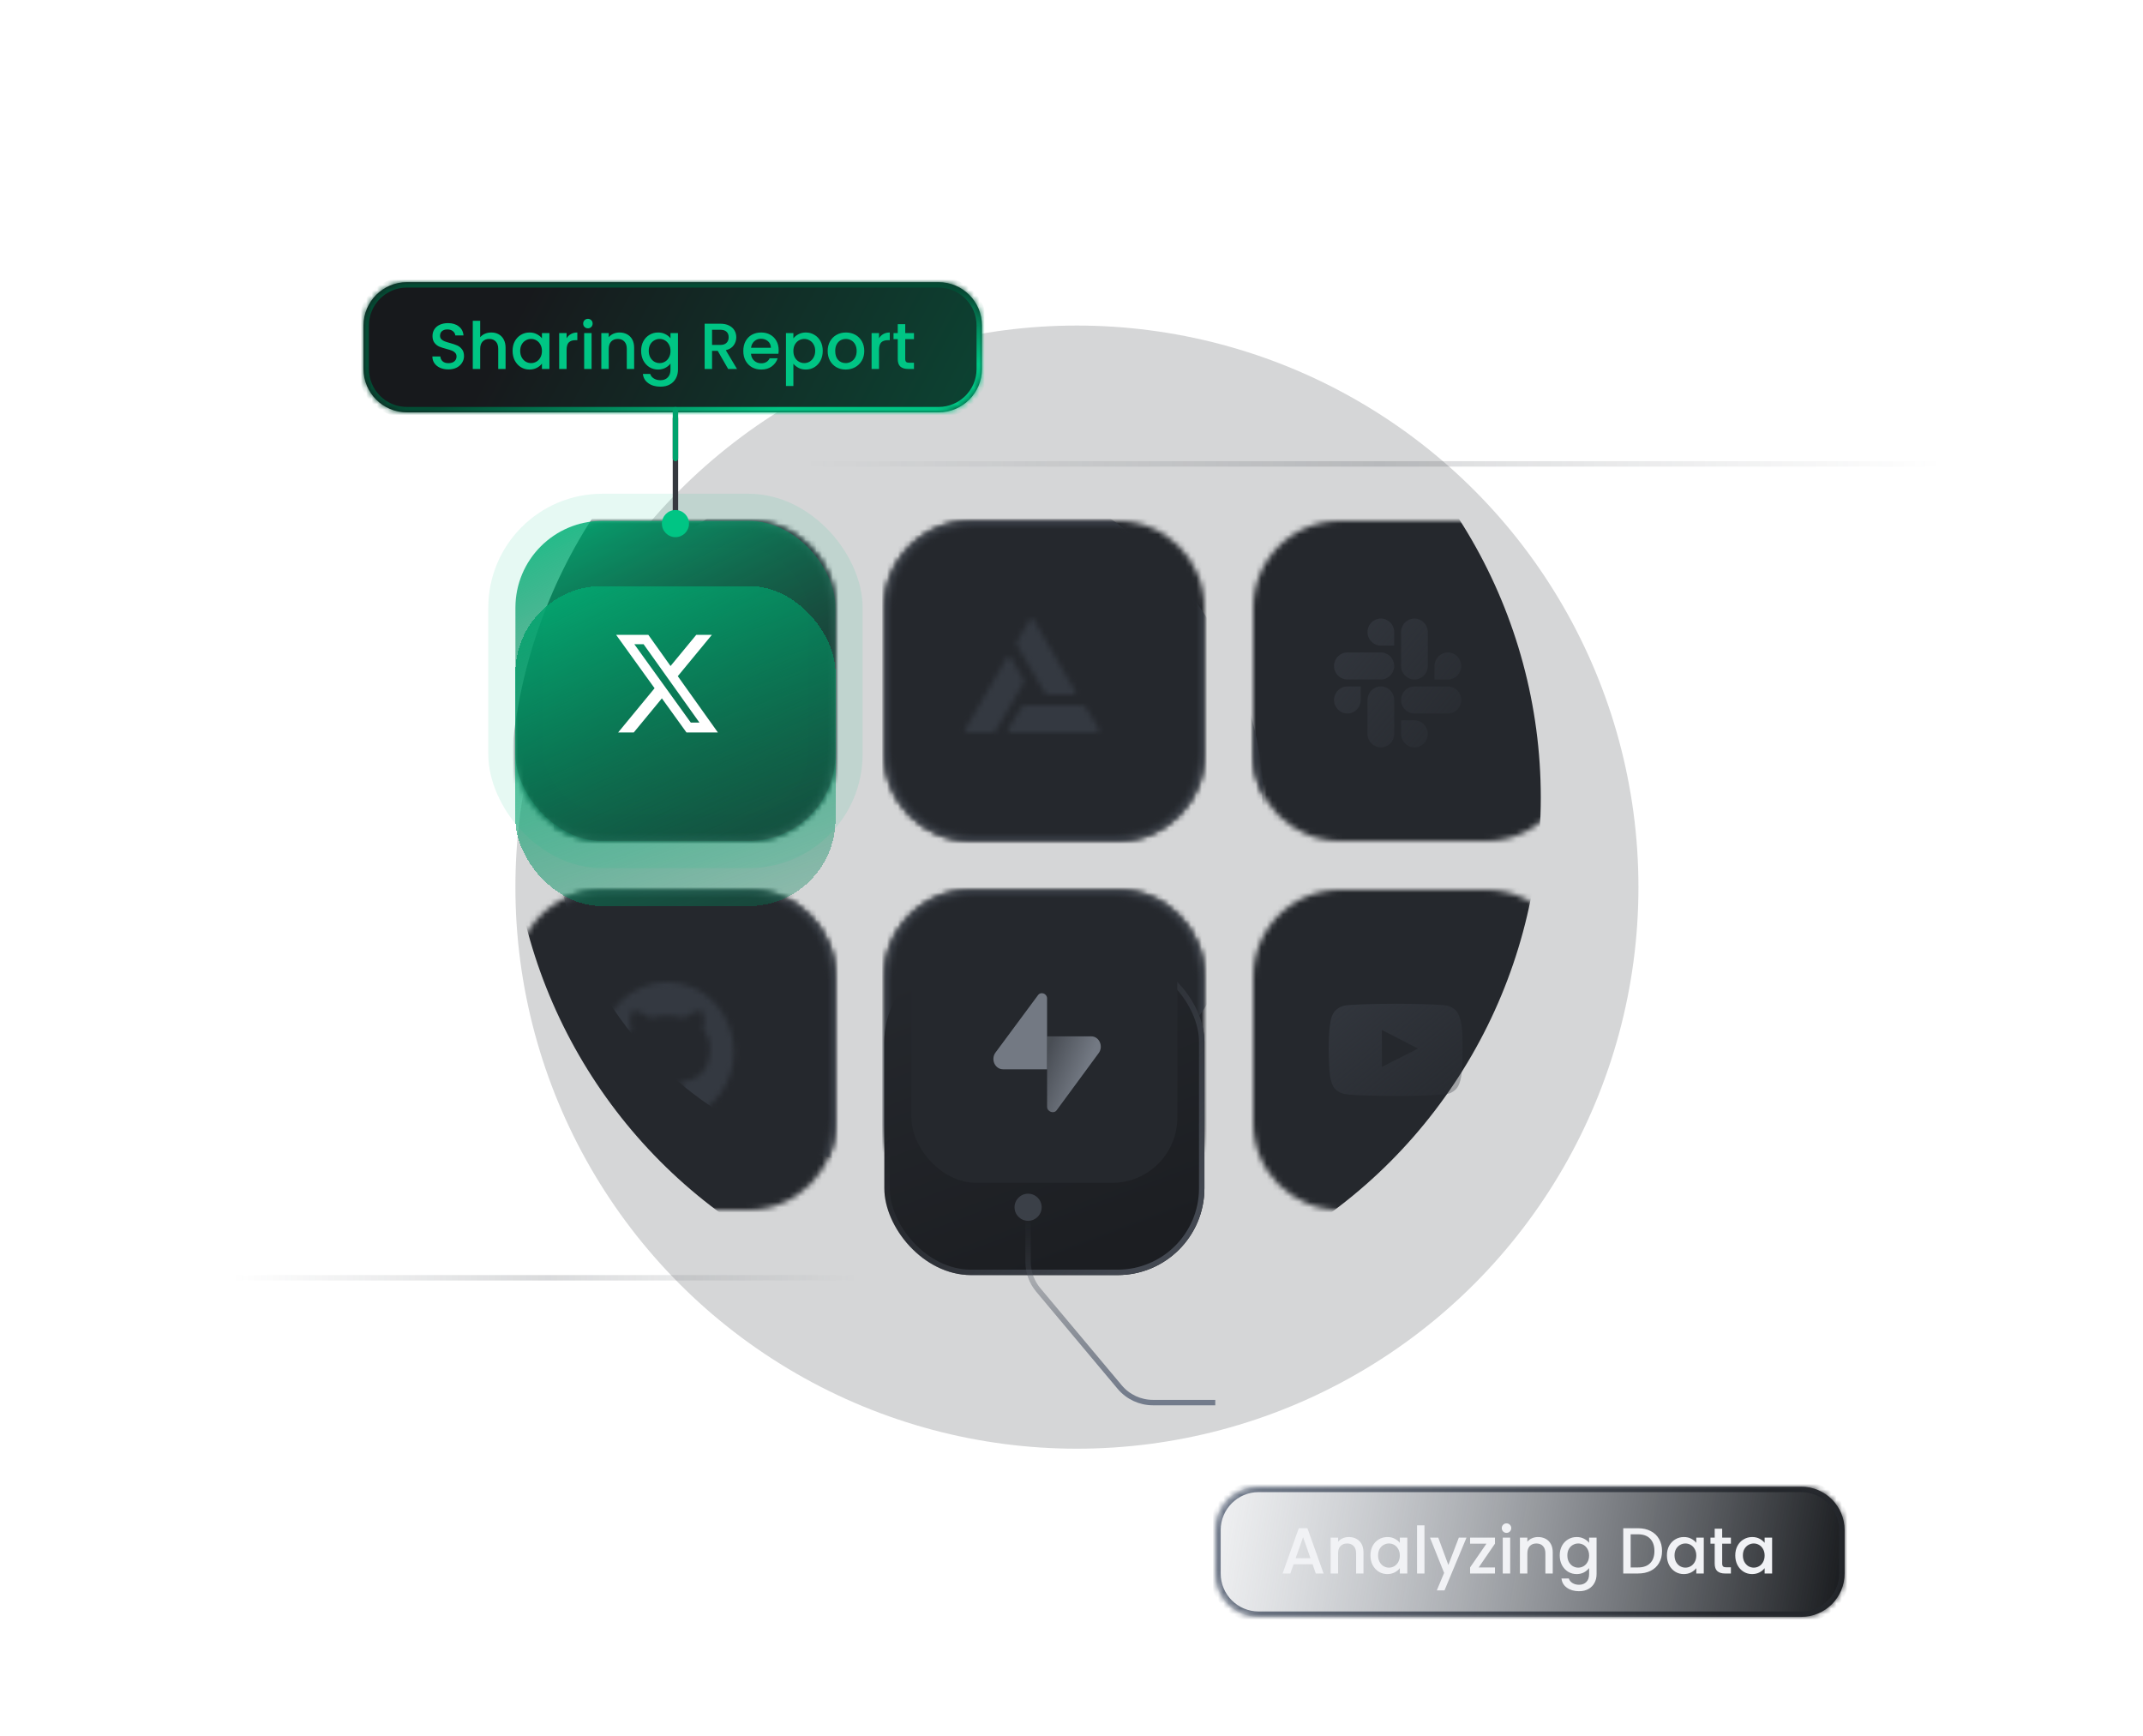<svg width="395" height="320" viewBox="0 0 395 320" fill="none" xmlns="http://www.w3.org/2000/svg">
<g clip-path="url(#clip0_23987_8028)">
<g filter="url(#filter0_f_23987_8028)">
<circle cx="198.5" cy="163.5" r="103.5" fill="#2E333A" fill-opacity="0.2"/>
</g>
<mask id="path-2-inside-1_23987_8028" fill="white">
<path d="M67 60C67 55.582 70.582 52 75 52H173C177.418 52 181 55.582 181 60V68C181 72.418 177.418 76 173 76H75C70.582 76 67 72.418 67 68V60Z"/>
</mask>
<path d="M67 60C67 55.582 70.582 52 75 52H173C177.418 52 181 55.582 181 60V68C181 72.418 177.418 76 173 76H75C70.582 76 67 72.418 67 68V60Z" fill="url(#paint0_linear_23987_8028)"/>
<path d="M75 52V53H173V52V51H75V52ZM181 60H180V68H181H182V60H181ZM173 76V75H75V76V77H173V76ZM67 68H68V60H67H66V68H67ZM75 76V75C71.134 75 68 71.866 68 68H67H66C66 72.971 70.029 77 75 77V76ZM181 68H180C180 71.866 176.866 75 173 75V76V77C177.971 77 182 72.971 182 68H181ZM173 52V53C176.866 53 180 56.134 180 60H181H182C182 55.029 177.971 51 173 51V52ZM75 52V51C70.029 51 66 55.029 66 60H67H68C68 56.134 71.134 53 75 53V52Z" fill="url(#paint1_linear_23987_8028)" mask="url(#path-2-inside-1_23987_8028)"/>
<path d="M82.648 68.084C82.088 68.084 81.584 67.988 81.136 67.796C80.688 67.596 80.336 67.316 80.08 66.956C79.824 66.596 79.696 66.176 79.696 65.696H81.16C81.192 66.056 81.332 66.352 81.58 66.584C81.836 66.816 82.192 66.932 82.648 66.932C83.12 66.932 83.488 66.82 83.752 66.596C84.016 66.364 84.148 66.068 84.148 65.708C84.148 65.428 84.064 65.2 83.896 65.024C83.736 64.848 83.532 64.712 83.284 64.616C83.044 64.52 82.708 64.416 82.276 64.304C81.732 64.16 81.288 64.016 80.944 63.872C80.608 63.72 80.32 63.488 80.08 63.176C79.84 62.864 79.72 62.448 79.72 61.928C79.72 61.448 79.84 61.028 80.08 60.668C80.32 60.308 80.656 60.032 81.088 59.84C81.52 59.648 82.02 59.552 82.588 59.552C83.396 59.552 84.056 59.756 84.568 60.164C85.088 60.564 85.376 61.116 85.432 61.82H83.92C83.896 61.516 83.752 61.256 83.488 61.04C83.224 60.824 82.876 60.716 82.444 60.716C82.052 60.716 81.732 60.816 81.484 61.016C81.236 61.216 81.112 61.504 81.112 61.88C81.112 62.136 81.188 62.348 81.34 62.516C81.5 62.676 81.7 62.804 81.94 62.9C82.18 62.996 82.508 63.1 82.924 63.212C83.476 63.364 83.924 63.516 84.268 63.668C84.62 63.82 84.916 64.056 85.156 64.376C85.404 64.688 85.528 65.108 85.528 65.636C85.528 66.06 85.412 66.46 85.18 66.836C84.956 67.212 84.624 67.516 84.184 67.748C83.752 67.972 83.24 68.084 82.648 68.084ZM90.562 61.28C91.066 61.28 91.514 61.388 91.906 61.604C92.306 61.82 92.618 62.14 92.842 62.564C93.074 62.988 93.19 63.5 93.19 64.1V68H91.834V64.304C91.834 63.712 91.686 63.26 91.39 62.948C91.094 62.628 90.69 62.468 90.178 62.468C89.666 62.468 89.258 62.628 88.954 62.948C88.658 63.26 88.51 63.712 88.51 64.304V68H87.142V59.12H88.51V62.156C88.742 61.876 89.034 61.66 89.386 61.508C89.746 61.356 90.138 61.28 90.562 61.28ZM94.479 64.664C94.479 64 94.615 63.412 94.887 62.9C95.167 62.388 95.543 61.992 96.015 61.712C96.495 61.424 97.023 61.28 97.599 61.28C98.119 61.28 98.571 61.384 98.955 61.592C99.347 61.792 99.659 62.044 99.891 62.348V61.388H101.271V68H99.891V67.016C99.659 67.328 99.343 67.588 98.943 67.796C98.543 68.004 98.087 68.108 97.575 68.108C97.007 68.108 96.487 67.964 96.015 67.676C95.543 67.38 95.167 66.972 94.887 66.452C94.615 65.924 94.479 65.328 94.479 64.664ZM99.891 64.688C99.891 64.232 99.795 63.836 99.603 63.5C99.419 63.164 99.175 62.908 98.871 62.732C98.567 62.556 98.239 62.468 97.887 62.468C97.535 62.468 97.207 62.556 96.903 62.732C96.599 62.9 96.351 63.152 96.159 63.488C95.975 63.816 95.883 64.208 95.883 64.664C95.883 65.12 95.975 65.52 96.159 65.864C96.351 66.208 96.599 66.472 96.903 66.656C97.215 66.832 97.543 66.92 97.887 66.92C98.239 66.92 98.567 66.832 98.871 66.656C99.175 66.48 99.419 66.224 99.603 65.888C99.795 65.544 99.891 65.144 99.891 64.688ZM104.436 62.348C104.636 62.012 104.9 61.752 105.228 61.568C105.564 61.376 105.96 61.28 106.416 61.28V62.696H106.068C105.532 62.696 105.124 62.832 104.844 63.104C104.572 63.376 104.436 63.848 104.436 64.52V68H103.068V61.388H104.436V62.348ZM108.369 60.512C108.121 60.512 107.913 60.428 107.745 60.26C107.577 60.092 107.493 59.884 107.493 59.636C107.493 59.388 107.577 59.18 107.745 59.012C107.913 58.844 108.121 58.76 108.369 58.76C108.609 58.76 108.813 58.844 108.981 59.012C109.149 59.18 109.233 59.388 109.233 59.636C109.233 59.884 109.149 60.092 108.981 60.26C108.813 60.428 108.609 60.512 108.369 60.512ZM109.041 61.388V68H107.673V61.388H109.041ZM114.174 61.28C114.694 61.28 115.158 61.388 115.566 61.604C115.982 61.82 116.306 62.14 116.538 62.564C116.77 62.988 116.886 63.5 116.886 64.1V68H115.53V64.304C115.53 63.712 115.382 63.26 115.086 62.948C114.79 62.628 114.386 62.468 113.874 62.468C113.362 62.468 112.954 62.628 112.65 62.948C112.354 63.26 112.206 63.712 112.206 64.304V68H110.838V61.388H112.206V62.144C112.43 61.872 112.714 61.66 113.058 61.508C113.41 61.356 113.782 61.28 114.174 61.28ZM121.294 61.28C121.806 61.28 122.258 61.384 122.65 61.592C123.05 61.792 123.362 62.044 123.586 62.348V61.388H124.966V68.108C124.966 68.716 124.838 69.256 124.582 69.728C124.326 70.208 123.954 70.584 123.466 70.856C122.986 71.128 122.41 71.264 121.738 71.264C120.842 71.264 120.098 71.052 119.506 70.628C118.914 70.212 118.578 69.644 118.498 68.924H119.854C119.958 69.268 120.178 69.544 120.514 69.752C120.858 69.968 121.266 70.076 121.738 70.076C122.29 70.076 122.734 69.908 123.07 69.572C123.414 69.236 123.586 68.748 123.586 68.108V67.004C123.354 67.316 123.038 67.58 122.638 67.796C122.246 68.004 121.798 68.108 121.294 68.108C120.718 68.108 120.19 67.964 119.71 67.676C119.238 67.38 118.862 66.972 118.582 66.452C118.31 65.924 118.174 65.328 118.174 64.664C118.174 64 118.31 63.412 118.582 62.9C118.862 62.388 119.238 61.992 119.71 61.712C120.19 61.424 120.718 61.28 121.294 61.28ZM123.586 64.688C123.586 64.232 123.49 63.836 123.298 63.5C123.114 63.164 122.87 62.908 122.566 62.732C122.262 62.556 121.934 62.468 121.582 62.468C121.23 62.468 120.902 62.556 120.598 62.732C120.294 62.9 120.046 63.152 119.854 63.488C119.67 63.816 119.578 64.208 119.578 64.664C119.578 65.12 119.67 65.52 119.854 65.864C120.046 66.208 120.294 66.472 120.598 66.656C120.91 66.832 121.238 66.92 121.582 66.92C121.934 66.92 122.262 66.832 122.566 66.656C122.87 66.48 123.114 66.224 123.298 65.888C123.49 65.544 123.586 65.144 123.586 64.688ZM134.212 68L132.292 64.664H131.248V68H129.88V59.66H132.76C133.4 59.66 133.94 59.772 134.38 59.996C134.828 60.22 135.16 60.52 135.376 60.896C135.6 61.272 135.712 61.692 135.712 62.156C135.712 62.7 135.552 63.196 135.232 63.644C134.92 64.084 134.436 64.384 133.78 64.544L135.844 68H134.212ZM131.248 63.572H132.76C133.272 63.572 133.656 63.444 133.912 63.188C134.176 62.932 134.308 62.588 134.308 62.156C134.308 61.724 134.18 61.388 133.924 61.148C133.668 60.9 133.28 60.776 132.76 60.776H131.248V63.572ZM143.523 64.532C143.523 64.78 143.507 65.004 143.475 65.204H138.423C138.463 65.732 138.659 66.156 139.011 66.476C139.363 66.796 139.795 66.956 140.307 66.956C141.043 66.956 141.563 66.648 141.867 66.032H143.342C143.143 66.64 142.779 67.14 142.251 67.532C141.731 67.916 141.083 68.108 140.307 68.108C139.675 68.108 139.107 67.968 138.603 67.688C138.107 67.4 137.715 67 137.427 66.488C137.147 65.968 137.007 65.368 137.007 64.688C137.007 64.008 137.143 63.412 137.415 62.9C137.695 62.38 138.083 61.98 138.579 61.7C139.083 61.42 139.659 61.28 140.307 61.28C140.931 61.28 141.487 61.416 141.975 61.688C142.463 61.96 142.843 62.344 143.115 62.84C143.387 63.328 143.523 63.892 143.523 64.532ZM142.095 64.1C142.087 63.596 141.907 63.192 141.555 62.888C141.203 62.584 140.767 62.432 140.247 62.432C139.775 62.432 139.371 62.584 139.035 62.888C138.699 63.184 138.499 63.588 138.435 64.1H142.095ZM146.237 62.36C146.469 62.056 146.785 61.8 147.185 61.592C147.585 61.384 148.037 61.28 148.541 61.28C149.117 61.28 149.641 61.424 150.113 61.712C150.593 61.992 150.969 62.388 151.241 62.9C151.513 63.412 151.649 64 151.649 64.664C151.649 65.328 151.513 65.924 151.241 66.452C150.969 66.972 150.593 67.38 150.113 67.676C149.641 67.964 149.117 68.108 148.541 68.108C148.037 68.108 147.589 68.008 147.197 67.808C146.805 67.6 146.485 67.344 146.237 67.04V71.144H144.869V61.388H146.237V62.36ZM150.257 64.664C150.257 64.208 150.161 63.816 149.969 63.488C149.785 63.152 149.537 62.9 149.225 62.732C148.921 62.556 148.593 62.468 148.241 62.468C147.897 62.468 147.569 62.556 147.257 62.732C146.953 62.908 146.705 63.164 146.513 63.5C146.329 63.836 146.237 64.232 146.237 64.688C146.237 65.144 146.329 65.544 146.513 65.888C146.705 66.224 146.953 66.48 147.257 66.656C147.569 66.832 147.897 66.92 148.241 66.92C148.593 66.92 148.921 66.832 149.225 66.656C149.537 66.472 149.785 66.208 149.969 65.864C150.161 65.52 150.257 65.12 150.257 64.664ZM155.87 68.108C155.246 68.108 154.682 67.968 154.178 67.688C153.674 67.4 153.278 67 152.99 66.488C152.702 65.968 152.558 65.368 152.558 64.688C152.558 64.016 152.706 63.42 153.002 62.9C153.298 62.38 153.702 61.98 154.214 61.7C154.726 61.42 155.298 61.28 155.93 61.28C156.562 61.28 157.134 61.42 157.646 61.7C158.158 61.98 158.562 62.38 158.858 62.9C159.154 63.42 159.302 64.016 159.302 64.688C159.302 65.36 159.15 65.956 158.846 66.476C158.542 66.996 158.126 67.4 157.598 67.688C157.078 67.968 156.502 68.108 155.87 68.108ZM155.87 66.92C156.222 66.92 156.55 66.836 156.854 66.668C157.166 66.5 157.418 66.248 157.61 65.912C157.802 65.576 157.898 65.168 157.898 64.688C157.898 64.208 157.806 63.804 157.622 63.476C157.438 63.14 157.194 62.888 156.89 62.72C156.586 62.552 156.258 62.468 155.906 62.468C155.554 62.468 155.226 62.552 154.922 62.72C154.626 62.888 154.39 63.14 154.214 63.476C154.038 63.804 153.95 64.208 153.95 64.688C153.95 65.4 154.13 65.952 154.49 66.344C154.858 66.728 155.318 66.92 155.87 66.92ZM162.022 62.348C162.222 62.012 162.486 61.752 162.814 61.568C163.15 61.376 163.546 61.28 164.002 61.28V62.696H163.654C163.118 62.696 162.71 62.832 162.43 63.104C162.158 63.376 162.022 63.848 162.022 64.52V68H160.654V61.388H162.022V62.348ZM166.855 62.504V66.164C166.855 66.412 166.911 66.592 167.023 66.704C167.143 66.808 167.343 66.86 167.623 66.86H168.463V68H167.383C166.767 68 166.295 67.856 165.967 67.568C165.639 67.28 165.475 66.812 165.475 66.164V62.504H164.695V61.388H165.475V59.744H166.855V61.388H168.463V62.504H166.855Z" fill="#00C584"/>
<g filter="url(#filter1_dd_23987_8028)">
<mask id="path-5-inside-2_23987_8028" fill="white">
<path d="M224 254C224 249.582 227.582 246 232 246H332C336.418 246 340 249.582 340 254V262C340 266.418 336.418 270 332 270H232C227.582 270 224 266.418 224 262V254Z"/>
</mask>
<path d="M224 254C224 249.582 227.582 246 232 246H332C336.418 246 340 249.582 340 254V262C340 266.418 336.418 270 332 270H232C227.582 270 224 266.418 224 262V254Z" fill="url(#paint2_linear_23987_8028)"/>
<path d="M232 246V247H332V246V245H232V246ZM340 254H339V262H340H341V254H340ZM332 270V269H232V270V271H332V270ZM224 262H225V254H224H223V262H224ZM232 270V269C228.134 269 225 265.866 225 262H224H223C223 266.971 227.029 271 232 271V270ZM340 262H339C339 265.866 335.866 269 332 269V270V271C336.971 271 341 266.971 341 262H340ZM332 246V247C335.866 247 339 250.134 339 254H340H341C341 249.029 336.971 245 332 245V246ZM232 246V245C227.029 245 223 249.029 223 254H224H225C225 250.134 228.134 247 232 247V246Z" fill="url(#paint3_linear_23987_8028)" mask="url(#path-5-inside-2_23987_8028)"/>
<path d="M241.928 260.296H238.436L237.836 262H236.408L239.396 253.648H240.98L243.968 262H242.528L241.928 260.296ZM241.544 259.18L240.188 255.304L238.82 259.18H241.544ZM248.603 255.28C249.123 255.28 249.587 255.388 249.995 255.604C250.411 255.82 250.735 256.14 250.967 256.564C251.199 256.988 251.315 257.5 251.315 258.1V262H249.959V258.304C249.959 257.712 249.811 257.26 249.515 256.948C249.219 256.628 248.815 256.468 248.303 256.468C247.791 256.468 247.383 256.628 247.079 256.948C246.783 257.26 246.635 257.712 246.635 258.304V262H245.267V255.388H246.635V256.144C246.859 255.872 247.143 255.66 247.487 255.508C247.839 255.356 248.211 255.28 248.603 255.28ZM252.604 258.664C252.604 258 252.74 257.412 253.012 256.9C253.292 256.388 253.668 255.992 254.14 255.712C254.62 255.424 255.148 255.28 255.724 255.28C256.244 255.28 256.696 255.384 257.08 255.592C257.472 255.792 257.784 256.044 258.016 256.348V255.388H259.396V262H258.016V261.016C257.784 261.328 257.468 261.588 257.068 261.796C256.668 262.004 256.212 262.108 255.7 262.108C255.132 262.108 254.612 261.964 254.14 261.676C253.668 261.38 253.292 260.972 253.012 260.452C252.74 259.924 252.604 259.328 252.604 258.664ZM258.016 258.688C258.016 258.232 257.92 257.836 257.728 257.5C257.544 257.164 257.3 256.908 256.996 256.732C256.692 256.556 256.364 256.468 256.012 256.468C255.66 256.468 255.332 256.556 255.028 256.732C254.724 256.9 254.476 257.152 254.284 257.488C254.1 257.816 254.008 258.208 254.008 258.664C254.008 259.12 254.1 259.52 254.284 259.864C254.476 260.208 254.724 260.472 255.028 260.656C255.34 260.832 255.668 260.92 256.012 260.92C256.364 260.92 256.692 260.832 256.996 260.656C257.3 260.48 257.544 260.224 257.728 259.888C257.92 259.544 258.016 259.144 258.016 258.688ZM262.561 253.12V262H261.193V253.12H262.561ZM270.309 255.388L266.253 265.108H264.837L266.181 261.892L263.577 255.388H265.101L266.961 260.428L268.893 255.388H270.309ZM272.553 260.884H275.553V262H270.969V260.884L273.981 256.504H270.969V255.388H275.553V256.504L272.553 260.884ZM277.686 254.512C277.438 254.512 277.23 254.428 277.062 254.26C276.894 254.092 276.81 253.884 276.81 253.636C276.81 253.388 276.894 253.18 277.062 253.012C277.23 252.844 277.438 252.76 277.686 252.76C277.926 252.76 278.13 252.844 278.298 253.012C278.466 253.18 278.55 253.388 278.55 253.636C278.55 253.884 278.466 254.092 278.298 254.26C278.13 254.428 277.926 254.512 277.686 254.512ZM278.358 255.388V262H276.99V255.388H278.358ZM283.49 255.28C284.01 255.28 284.474 255.388 284.882 255.604C285.298 255.82 285.622 256.14 285.854 256.564C286.086 256.988 286.202 257.5 286.202 258.1V262H284.846V258.304C284.846 257.712 284.698 257.26 284.402 256.948C284.106 256.628 283.702 256.468 283.19 256.468C282.678 256.468 282.27 256.628 281.966 256.948C281.67 257.26 281.522 257.712 281.522 258.304V262H280.154V255.388H281.522V256.144C281.746 255.872 282.03 255.66 282.374 255.508C282.726 255.356 283.098 255.28 283.49 255.28ZM290.611 255.28C291.123 255.28 291.575 255.384 291.967 255.592C292.367 255.792 292.679 256.044 292.903 256.348V255.388H294.283V262.108C294.283 262.716 294.155 263.256 293.899 263.728C293.643 264.208 293.271 264.584 292.783 264.856C292.303 265.128 291.727 265.264 291.055 265.264C290.159 265.264 289.415 265.052 288.823 264.628C288.231 264.212 287.895 263.644 287.815 262.924H289.171C289.275 263.268 289.495 263.544 289.831 263.752C290.175 263.968 290.583 264.076 291.055 264.076C291.607 264.076 292.051 263.908 292.387 263.572C292.731 263.236 292.903 262.748 292.903 262.108V261.004C292.671 261.316 292.355 261.58 291.955 261.796C291.563 262.004 291.115 262.108 290.611 262.108C290.035 262.108 289.507 261.964 289.027 261.676C288.555 261.38 288.179 260.972 287.899 260.452C287.627 259.924 287.491 259.328 287.491 258.664C287.491 258 287.627 257.412 287.899 256.9C288.179 256.388 288.555 255.992 289.027 255.712C289.507 255.424 290.035 255.28 290.611 255.28ZM292.903 258.688C292.903 258.232 292.807 257.836 292.615 257.5C292.431 257.164 292.187 256.908 291.883 256.732C291.579 256.556 291.251 256.468 290.899 256.468C290.547 256.468 290.219 256.556 289.915 256.732C289.611 256.9 289.363 257.152 289.171 257.488C288.987 257.816 288.895 258.208 288.895 258.664C288.895 259.12 288.987 259.52 289.171 259.864C289.363 260.208 289.611 260.472 289.915 260.656C290.227 260.832 290.555 260.92 290.899 260.92C291.251 260.92 291.579 260.832 291.883 260.656C292.187 260.48 292.431 260.224 292.615 259.888C292.807 259.544 292.903 259.144 292.903 258.688ZM301.921 253.66C302.809 253.66 303.585 253.832 304.249 254.176C304.921 254.512 305.437 255 305.797 255.64C306.165 256.272 306.349 257.012 306.349 257.86C306.349 258.708 306.165 259.444 305.797 260.068C305.437 260.692 304.921 261.172 304.249 261.508C303.585 261.836 302.809 262 301.921 262H299.197V253.66H301.921ZM301.921 260.884C302.897 260.884 303.645 260.62 304.165 260.092C304.685 259.564 304.945 258.82 304.945 257.86C304.945 256.892 304.685 256.136 304.165 255.592C303.645 255.048 302.897 254.776 301.921 254.776H300.565V260.884H301.921ZM307.249 258.664C307.249 258 307.385 257.412 307.657 256.9C307.937 256.388 308.313 255.992 308.785 255.712C309.265 255.424 309.793 255.28 310.369 255.28C310.889 255.28 311.341 255.384 311.725 255.592C312.117 255.792 312.429 256.044 312.661 256.348V255.388H314.041V262H312.661V261.016C312.429 261.328 312.113 261.588 311.713 261.796C311.313 262.004 310.857 262.108 310.345 262.108C309.777 262.108 309.257 261.964 308.785 261.676C308.313 261.38 307.937 260.972 307.657 260.452C307.385 259.924 307.249 259.328 307.249 258.664ZM312.661 258.688C312.661 258.232 312.565 257.836 312.373 257.5C312.189 257.164 311.945 256.908 311.641 256.732C311.337 256.556 311.009 256.468 310.657 256.468C310.305 256.468 309.977 256.556 309.673 256.732C309.369 256.9 309.121 257.152 308.929 257.488C308.745 257.816 308.653 258.208 308.653 258.664C308.653 259.12 308.745 259.52 308.929 259.864C309.121 260.208 309.369 260.472 309.673 260.656C309.985 260.832 310.313 260.92 310.657 260.92C311.009 260.92 311.337 260.832 311.641 260.656C311.945 260.48 312.189 260.224 312.373 259.888C312.565 259.544 312.661 259.144 312.661 258.688ZM317.434 256.504V260.164C317.434 260.412 317.49 260.592 317.602 260.704C317.722 260.808 317.922 260.86 318.202 260.86H319.042V262H317.962C317.346 262 316.874 261.856 316.546 261.568C316.218 261.28 316.054 260.812 316.054 260.164V256.504H315.274V255.388H316.054V253.744H317.434V255.388H319.042V256.504H317.434ZM319.846 258.664C319.846 258 319.982 257.412 320.254 256.9C320.534 256.388 320.91 255.992 321.382 255.712C321.862 255.424 322.39 255.28 322.966 255.28C323.486 255.28 323.938 255.384 324.322 255.592C324.714 255.792 325.026 256.044 325.258 256.348V255.388H326.638V262H325.258V261.016C325.026 261.328 324.71 261.588 324.31 261.796C323.91 262.004 323.454 262.108 322.942 262.108C322.374 262.108 321.854 261.964 321.382 261.676C320.91 261.38 320.534 260.972 320.254 260.452C319.982 259.924 319.846 259.328 319.846 258.664ZM325.258 258.688C325.258 258.232 325.162 257.836 324.97 257.5C324.786 257.164 324.542 256.908 324.238 256.732C323.934 256.556 323.606 256.468 323.254 256.468C322.902 256.468 322.574 256.556 322.27 256.732C321.966 256.9 321.718 257.152 321.526 257.488C321.342 257.816 321.25 258.208 321.25 258.664C321.25 259.12 321.342 259.52 321.526 259.864C321.718 260.208 321.966 260.472 322.27 260.656C322.582 260.832 322.91 260.92 323.254 260.92C323.606 260.92 323.934 260.832 324.238 260.656C324.542 260.48 324.786 260.224 324.97 259.888C325.162 259.544 325.258 259.144 325.258 258.688Z" fill="#F1F2F5"/>
</g>
<mask id="mask0_23987_8028" style="mask-type:alpha" maskUnits="userSpaceOnUse" x="27" y="96" width="331" height="127">
<path d="M70 164C78.837 164 86 171.163 86 180V207C86 215.837 78.837 223 70 223H43C34.163 223 27 215.837 27 207V180C27 171.163 34.163 164 43 164H70ZM138 164C146.837 164 154 171.163 154 180V207C154 215.837 146.837 223 138 223H111C102.163 223 95 215.837 95 207V180C95 171.163 102.163 164 111 164H138ZM206 164C214.837 164 222 171.163 222 180V207C222 215.837 214.837 223 206 223H179C170.163 223 163 215.837 163 207V180C163 171.163 170.163 164 179 164H206ZM274 164C282.837 164 290 171.163 290 180V207C290 215.837 282.837 223 274 223H247C238.163 223 231 215.837 231 207V180C231 171.163 238.163 164 247 164H274ZM342 164C350.837 164 358 171.163 358 180V207C358 215.837 350.837 223 342 223H315C306.163 223 299 215.837 299 207V180C299 171.163 306.163 164 315 164H342ZM70 96C78.837 96 86 103.163 86 112V139C86 147.837 78.837 155 70 155H43C34.163 155 27 147.837 27 139V112C27 103.163 34.163 96 43 96H70ZM138 96C146.837 96 154 103.163 154 112V139C154 147.837 146.837 155 138 155H111C102.163 155 95 147.837 95 139V112C95 103.163 102.163 96 111 96H138ZM206 96C214.837 96 222 103.163 222 112V139C222 147.837 214.837 155 206 155H179C170.163 155 163 147.837 163 139V112C163 103.163 170.163 96 179 96H206ZM274 96C282.837 96 290 103.163 290 112V139C290 147.837 282.837 155 274 155H247C238.163 155 231 147.837 231 139V112C231 103.163 238.163 96 247 96H274ZM342 96C350.837 96 358 103.163 358 112V139C358 147.837 350.837 155 342 155H315C306.163 155 299 147.837 299 139V112C299 103.163 306.163 96 315 96H342Z" fill="#24272C"/>
</mask>
<g mask="url(#mask0_23987_8028)">
<g filter="url(#filter2_f_23987_8028)">
<circle cx="189" cy="147" r="95" fill="#25282D"/>
</g>
</g>
<mask id="mask1_23987_8028" style="mask-type:alpha" maskUnits="userSpaceOnUse" x="27" y="96" width="331" height="127">
<path d="M70 164C78.837 164 86 171.163 86 180V207C86 215.698 79.059 222.776 70.413 222.995L70 223H43L42.587 222.995C34.078 222.78 27.221 215.921 27.005 207.413L27 207V180C27 171.163 34.163 164 43 164H70ZM138 164C146.837 164 154 171.163 154 180V207C154 215.698 147.059 222.776 138.413 222.995L138 223H111L110.587 222.995C102.079 222.78 95.221 215.921 95.005 207.413L95 207V180C95 171.163 102.163 164 111 164H138ZM206 164C214.837 164 222 171.163 222 180V207C222 215.698 215.059 222.776 206.413 222.995L206 223H179L178.587 222.995C170.079 222.78 163.221 215.921 163.005 207.413L163 207V180C163 171.163 170.163 164 179 164H206ZM274 164C282.837 164 290 171.163 290 180V207C290 215.698 283.059 222.776 274.413 222.995L274 223H247L246.587 222.995C238.079 222.78 231.221 215.921 231.005 207.413L231 207V180C231 171.163 238.163 164 247 164H274ZM342 164C350.837 164 358 171.163 358 180V207C358 215.698 351.059 222.776 342.413 222.995L342 223H315L314.587 222.995C306.079 222.78 299.22 215.921 299.005 207.413L299 207V180C299 171.163 306.163 164 315 164H342ZM43 165C34.716 165 28 171.716 28 180V207C28 215.284 34.716 222 43 222H70C78.284 222 85 215.284 85 207V180C85 171.716 78.284 165 70 165H43ZM111 165C102.716 165 96 171.716 96 180V207C96 215.284 102.716 222 111 222H138C146.284 222 153 215.284 153 207V180C153 171.716 146.284 165 138 165H111ZM179 165C170.716 165 164 171.716 164 180V207C164 215.284 170.716 222 179 222H206C214.284 222 221 215.284 221 207V180C221 171.716 214.284 165 206 165H179ZM247 165C238.716 165 232 171.716 232 180V207C232 215.284 238.716 222 247 222H274C282.284 222 289 215.284 289 207V180C289 171.716 282.284 165 274 165H247ZM315 165C306.716 165 300 171.716 300 180V207C300 215.284 306.716 222 315 222H342C350.284 222 357 215.284 357 207V180C357 171.716 350.284 165 342 165H315ZM122.943 181C129.763 181 135.287 186.735 135.287 193.816C135.287 199.471 131.754 204.277 126.878 205.976C126.261 206.103 126.029 205.703 126.029 205.367C126.029 204.935 126.045 203.557 126.045 201.843C126.045 200.641 125.659 199.872 125.212 199.472C127.958 199.151 130.844 198.062 130.844 193.144C130.844 191.734 130.365 190.596 129.578 189.699C129.702 189.379 130.134 188.065 129.455 186.303C129.455 186.303 128.421 185.95 126.061 187.616C125.073 187.328 124.024 187.184 122.975 187.184C121.925 187.184 120.876 187.328 119.889 187.616C117.528 185.966 116.494 186.303 116.494 186.303C115.815 188.065 116.248 189.379 116.371 189.699C115.584 190.596 115.105 191.75 115.105 193.144C115.106 198.045 117.975 199.151 120.722 199.472C120.367 199.792 120.043 200.353 119.935 201.186C119.225 201.522 117.451 202.066 116.34 200.128C116.108 199.743 115.414 198.799 114.442 198.814C113.409 198.83 114.025 199.423 114.457 199.663C114.982 199.967 115.584 201.105 115.723 201.474C115.97 202.195 116.772 203.572 119.873 202.979C119.873 204.053 119.889 205.063 119.889 205.367C119.888 205.704 119.657 206.088 119.04 205.976C114.133 204.277 110.6 199.487 110.6 193.816C110.6 186.736 116.124 181 122.943 181ZM70 96C78.837 96 86 103.163 86 112V139C86 147.698 79.059 154.776 70.413 154.995L70 155H43L42.587 154.995C34.078 154.779 27.221 147.921 27.005 139.413L27 139V112C27 103.163 34.163 96 43 96H70ZM138 96C146.837 96 154 103.163 154 112V139C154 147.698 147.059 154.776 138.413 154.995L138 155H111L110.587 154.995C102.079 154.779 95.221 147.921 95.005 139.413L95 139V112C95 103.163 102.163 96 111 96H138ZM206 96C214.837 96 222 103.163 222 112V139C222 147.698 215.059 154.776 206.413 154.995L206 155H179L178.587 154.995C170.079 154.779 163.221 147.921 163.005 139.413L163 139V112C163 103.163 170.163 96 179 96H206ZM274 96C282.837 96 290 103.163 290 112V139C290 147.698 283.059 154.776 274.413 154.995L274 155H247L246.587 154.995C238.079 154.779 231.221 147.921 231.005 139.413L231 139V112C231 103.163 238.163 96 247 96H274ZM342 96C350.837 96 358 103.163 358 112V139C358 147.698 351.059 154.776 342.413 154.995L342 155H315L314.587 154.995C306.079 154.779 299.22 147.921 299.005 139.413L299 139V112C299 103.163 306.163 96 315 96H342ZM43 97C34.716 97 28 103.716 28 112V139C28 147.284 34.716 154 43 154H70C78.284 154 85 147.284 85 139V112C85 103.716 78.284 97 70 97H43ZM111 97C102.716 97 96 103.716 96 112V139C96 147.284 102.716 154 111 154H138C146.284 154 153 147.284 153 139V112C153 103.716 146.284 97 138 97H111ZM179 97C170.716 97 164 103.716 164 112V139C164 147.284 170.716 154 179 154H206C214.284 154 221 147.284 221 139V112C221 103.716 214.284 97 206 97H179ZM247 97C238.716 97 232 103.716 232 112V139C232 147.284 238.716 154 247 154H274C282.284 154 289 147.284 289 139V112C289 103.716 282.284 97 274 97H247ZM315 97C306.716 97 300 103.716 300 112V139C300 147.284 306.716 154 315 154H342C350.284 154 357 147.284 357 139V112C357 103.716 350.284 97 342 97H315ZM185.963 121C186.041 121 186.121 121.02 186.18 121.06C186.239 121.099 186.298 121.159 186.337 121.219L188.615 125.156C188.694 125.276 188.733 125.435 188.733 125.574C188.733 125.713 188.694 125.872 188.615 125.991L183.626 134.562C183.547 134.682 183.449 134.801 183.312 134.881C183.174 134.96 183.036 135 182.879 135H178.303C178.224 135 178.146 134.98 178.087 134.94C178.028 134.901 177.969 134.841 177.93 134.781C177.89 134.722 177.87 134.642 177.87 134.562C177.89 134.483 177.91 134.423 177.949 134.344L185.59 121.219C185.629 121.159 185.688 121.099 185.747 121.06C185.806 121.02 185.884 121 185.963 121ZM199.378 129.979C199.541 129.979 199.684 130.019 199.827 130.098C199.97 130.177 200.073 130.295 200.154 130.414L202.526 134.327C202.567 134.406 202.588 134.465 202.588 134.544C202.588 134.623 202.567 134.702 202.526 134.762C202.486 134.821 202.425 134.88 202.363 134.92C202.302 134.959 202.219 134.979 202.138 134.979H186.229C186.168 134.978 186.087 134.959 186.025 134.92C185.964 134.88 185.902 134.821 185.861 134.762C185.82 134.683 185.8 134.623 185.8 134.544C185.8 134.465 185.821 134.386 185.861 134.327L188.233 130.414C188.315 130.276 188.418 130.177 188.561 130.098C188.704 130.019 188.847 129.979 189.011 129.979H199.378ZM190.146 114C190.225 114 190.303 114.02 190.362 114.06C190.421 114.099 190.48 114.159 190.52 114.219L198.175 127.344C198.214 127.423 198.233 127.483 198.233 127.562C198.233 127.642 198.214 127.722 198.175 127.781C198.135 127.841 198.077 127.901 198.018 127.94C197.959 127.98 197.88 128 197.801 128H193.235C193.078 128 192.94 127.96 192.803 127.881C192.665 127.801 192.566 127.682 192.487 127.562L187.489 118.991C187.411 118.872 187.371 118.713 187.371 118.574C187.371 118.435 187.411 118.276 187.489 118.156L189.772 114.219C189.812 114.159 189.871 114.099 189.93 114.06C189.989 114.02 190.068 114 190.146 114Z" fill="#24272C"/>
</mask>
<g mask="url(#mask1_23987_8028)">
<g filter="url(#filter3_f_23987_8028)">
<circle cx="167.5" cy="149.5" r="65.5" fill="#343941"/>
</g>
</g>
<path d="M254.52 126.513C255.172 126.514 255.798 126.777 256.26 127.244C256.721 127.711 256.981 128.345 256.982 129.006V135.256C256.981 135.916 256.721 136.549 256.26 137.017C255.798 137.484 255.172 137.747 254.52 137.749C253.163 137.745 252.061 136.631 252.058 135.256V129.008C252.059 128.347 252.319 127.713 252.78 127.245C253.242 126.778 253.867 126.515 254.52 126.513ZM260.709 132.762C261.362 132.764 261.987 133.027 262.448 133.494C262.91 133.961 263.17 134.594 263.172 135.255C263.17 135.916 262.91 136.549 262.448 137.017C261.987 137.484 261.361 137.747 260.709 137.749C259.351 137.747 258.25 136.632 258.247 135.255V132.762H260.709ZM250.814 129.008C250.813 129.669 250.553 130.303 250.092 130.771C249.63 131.238 249.004 131.501 248.352 131.503L248.35 131.5C246.991 131.498 245.889 130.381 245.888 129.006C245.89 128.345 246.151 127.712 246.612 127.245C247.074 126.778 247.699 126.515 248.352 126.514H250.814V129.008ZM266.879 126.518C267.531 126.519 268.157 126.782 268.618 127.249C269.08 127.716 269.34 128.35 269.342 129.011C269.34 129.671 269.08 130.305 268.618 130.771C268.157 131.238 267.531 131.501 266.879 131.503H260.709C259.351 131.501 258.25 130.384 258.247 129.009C258.249 128.348 258.508 127.716 258.97 127.249C259.431 126.782 260.057 126.519 260.709 126.518H266.879ZM260.709 114C261.361 114.002 261.986 114.266 262.447 114.733C262.908 115.201 263.168 115.834 263.17 116.494V122.743C263.168 123.404 262.909 124.038 262.447 124.505C261.986 124.972 261.36 125.235 260.708 125.237C259.349 125.234 258.25 124.117 258.247 122.743V116.494C258.249 115.833 258.508 115.2 258.97 114.732C259.431 114.265 260.057 114.002 260.709 114ZM254.52 120.248C255.172 120.25 255.798 120.513 256.26 120.98C256.721 121.448 256.981 122.081 256.982 122.741C256.981 123.402 256.722 124.036 256.261 124.503C255.799 124.97 255.174 125.234 254.521 125.235H248.35C246.993 125.233 245.891 124.119 245.888 122.741C245.89 122.081 246.149 121.448 246.61 120.98C247.072 120.513 247.697 120.25 248.35 120.248H254.52ZM266.878 120.25C267.53 120.252 268.156 120.514 268.617 120.981C269.079 121.449 269.338 122.082 269.34 122.743C269.338 123.404 269.077 124.037 268.615 124.504C268.154 124.971 267.528 125.234 266.876 125.235H264.413V122.741C264.415 122.081 264.675 121.448 265.137 120.98C265.598 120.513 266.223 120.25 266.876 120.248L266.878 120.25ZM254.521 114C255.174 114.002 255.8 114.266 256.261 114.733C256.722 115.201 256.981 115.834 256.982 116.495V118.989H254.52C253.161 118.987 252.059 117.871 252.058 116.495L252.059 116.494C252.06 115.833 252.321 115.2 252.782 114.732C253.244 114.265 253.869 114.002 254.521 114Z" fill="url(#paint4_linear_23987_8028)"/>
<g filter="url(#filter4_d_23987_8028)">
<rect x="95" y="96" width="59" height="59" rx="16" fill="url(#paint5_linear_23987_8028)" shape-rendering="crispEdges"/>
</g>
<rect x="95" y="96" width="59" height="59" rx="16" fill="url(#paint6_linear_23987_8028)"/>
<rect x="92.5" y="93.5" width="64" height="64" rx="18.5" stroke="#00C584" stroke-opacity="0.1" stroke-width="5"/>
<g filter="url(#filter5_d_23987_8028)">
<rect x="163" y="164" width="59" height="59" rx="16" fill="url(#paint7_linear_23987_8028)"/>
<rect x="163.5" y="164.5" width="58" height="58" rx="15.5" stroke="url(#paint8_linear_23987_8028)"/>
</g>
<g filter="url(#filter6_i_23987_8028)">
<rect x="100" y="101" width="49" height="49" rx="12" fill="#00FFAA" fill-opacity="0.01"/>
</g>
<g filter="url(#filter7_i_23987_8028)">
<rect x="168" y="169" width="49" height="49" rx="12" fill="#25282D"/>
</g>
<path d="M194.751 204.639C194.237 205.338 193.012 204.893 193 204V191H201.136C202.609 191 203.431 192.838 202.515 194.084L194.751 204.639Z" fill="url(#paint9_linear_23987_8028)"/>
<path d="M191.332 183.403C191.851 182.702 192.985 183.104 192.997 183.999V197.075H184.886C183.398 197.075 182.568 195.233 183.493 193.984L191.332 183.403Z" fill="#737983"/>
<path d="M255.124 201.979C250.423 201.894 248.817 201.818 247.83 201.618C247.162 201.486 246.582 201.192 246.156 200.765C245.827 200.442 245.566 199.95 245.363 199.266C245.189 198.697 245.121 198.223 245.025 197.066C244.877 194.454 244.841 192.318 245.025 189.932C245.176 188.615 245.249 187.051 246.253 186.138C246.727 185.711 247.278 185.436 247.898 185.322C248.865 185.142 252.986 185 257.253 185C261.51 185 265.64 185.142 266.609 185.322C267.382 185.465 268.108 185.891 268.534 186.442C269.45 187.854 269.466 189.611 269.559 190.985C269.597 191.64 269.597 195.358 269.559 196.013C269.414 198.185 269.298 198.953 268.969 199.75C268.765 200.253 268.592 200.518 268.291 200.812C267.82 201.265 267.219 201.566 266.569 201.675C262.501 201.975 259.046 202.04 255.124 201.979ZM261.355 193.252C259.091 192.066 256.924 190.967 254.709 189.828V196.639C257.04 195.396 259.498 194.258 261.365 193.243L261.355 193.252Z" fill="url(#paint10_linear_23987_8028)"/>
<circle cx="189.5" cy="222.5" r="2.5" fill="#3B4048"/>
<path d="M128.338 117H131.215L124.93 124.624L132.325 135H126.535L121.998 128.708L116.811 135H113.931L120.653 126.843L113.562 117.001H119.499L123.595 122.751L128.338 117ZM127.326 133.173H128.921L118.628 118.732H116.918L127.326 133.173Z" fill="white"/>
<rect x="124" y="77" width="1" height="20" fill="#35393F"/>
<rect x="124" y="75" width="1" height="10" rx="0.5" fill="#00A36D"/>
<circle cx="124.5" cy="96.5" r="2.5" fill="#00C584"/>
<path d="M358 85V86H127V85H358Z" fill="url(#paint11_linear_23987_8028)" fill-opacity="0.2"/>
<path d="M158 235V236H31V235H158Z" fill="url(#paint12_linear_23987_8028)" fill-opacity="0.2"/>
<path d="M189.5 223.5V229.5V232.591C189.5 234.47 190.162 236.289 191.369 237.73L206.381 255.639C207.901 257.453 210.146 258.5 212.512 258.5H224" stroke="url(#paint13_linear_23987_8028)"/>
</g>
<defs>
<filter id="filter0_f_23987_8028" x="15" y="-20" width="367" height="367" filterUnits="userSpaceOnUse" color-interpolation-filters="sRGB">
<feFlood flood-opacity="0" result="BackgroundImageFix"/>
<feBlend mode="normal" in="SourceGraphic" in2="BackgroundImageFix" result="shape"/>
<feGaussianBlur stdDeviation="40" result="effect1_foregroundBlur_23987_8028"/>
</filter>
<filter id="filter1_dd_23987_8028" x="204" y="246" width="156" height="64" filterUnits="userSpaceOnUse" color-interpolation-filters="sRGB">
<feFlood flood-opacity="0" result="BackgroundImageFix"/>
<feColorMatrix in="SourceAlpha" type="matrix" values="0 0 0 0 0 0 0 0 0 0 0 0 0 0 0 0 0 0 127 0" result="hardAlpha"/>
<feMorphology radius="6" operator="erode" in="SourceAlpha" result="effect1_dropShadow_23987_8028"/>
<feOffset dy="8"/>
<feGaussianBlur stdDeviation="5"/>
<feColorMatrix type="matrix" values="0 0 0 0 0 0 0 0 0 0 0 0 0 0 0 0 0 0 0.1 0"/>
<feBlend mode="normal" in2="BackgroundImageFix" result="effect1_dropShadow_23987_8028"/>
<feColorMatrix in="SourceAlpha" type="matrix" values="0 0 0 0 0 0 0 0 0 0 0 0 0 0 0 0 0 0 127 0" result="hardAlpha"/>
<feMorphology radius="5" operator="erode" in="SourceAlpha" result="effect2_dropShadow_23987_8028"/>
<feOffset dy="20"/>
<feGaussianBlur stdDeviation="12.5"/>
<feColorMatrix type="matrix" values="0 0 0 0 0 0 0 0 0 0 0 0 0 0 0 0 0 0 0.1 0"/>
<feBlend mode="normal" in2="effect1_dropShadow_23987_8028" result="effect2_dropShadow_23987_8028"/>
<feBlend mode="normal" in="SourceGraphic" in2="effect2_dropShadow_23987_8028" result="shape"/>
</filter>
<filter id="filter2_f_23987_8028" x="-6" y="-48" width="390" height="390" filterUnits="userSpaceOnUse" color-interpolation-filters="sRGB">
<feFlood flood-opacity="0" result="BackgroundImageFix"/>
<feBlend mode="normal" in="SourceGraphic" in2="BackgroundImageFix" result="shape"/>
<feGaussianBlur stdDeviation="50" result="effect1_foregroundBlur_23987_8028"/>
</filter>
<filter id="filter3_f_23987_8028" x="42" y="24" width="251" height="251" filterUnits="userSpaceOnUse" color-interpolation-filters="sRGB">
<feFlood flood-opacity="0" result="BackgroundImageFix"/>
<feBlend mode="normal" in="SourceGraphic" in2="BackgroundImageFix" result="shape"/>
<feGaussianBlur stdDeviation="30" result="effect1_foregroundBlur_23987_8028"/>
</filter>
<filter id="filter4_d_23987_8028" x="83" y="96" width="83" height="83" filterUnits="userSpaceOnUse" color-interpolation-filters="sRGB">
<feFlood flood-opacity="0" result="BackgroundImageFix"/>
<feColorMatrix in="SourceAlpha" type="matrix" values="0 0 0 0 0 0 0 0 0 0 0 0 0 0 0 0 0 0 127 0" result="hardAlpha"/>
<feOffset dy="12"/>
<feGaussianBlur stdDeviation="6"/>
<feComposite in2="hardAlpha" operator="out"/>
<feColorMatrix type="matrix" values="0 0 0 0 0.071 0 0 0 0 0.077 0 0 0 0 0.087 0 0 0 0.57 0"/>
<feBlend mode="normal" in2="BackgroundImageFix" result="effect1_dropShadow_23987_8028"/>
<feBlend mode="normal" in="SourceGraphic" in2="effect1_dropShadow_23987_8028" result="shape"/>
</filter>
<filter id="filter5_d_23987_8028" x="151" y="164" width="83" height="83" filterUnits="userSpaceOnUse" color-interpolation-filters="sRGB">
<feFlood flood-opacity="0" result="BackgroundImageFix"/>
<feColorMatrix in="SourceAlpha" type="matrix" values="0 0 0 0 0 0 0 0 0 0 0 0 0 0 0 0 0 0 127 0" result="hardAlpha"/>
<feOffset dy="12"/>
<feGaussianBlur stdDeviation="6"/>
<feComposite in2="hardAlpha" operator="out"/>
<feColorMatrix type="matrix" values="0 0 0 0 0.071 0 0 0 0 0.077 0 0 0 0 0.087 0 0 0 1 0"/>
<feBlend mode="normal" in2="BackgroundImageFix" result="effect1_dropShadow_23987_8028"/>
<feBlend mode="normal" in="SourceGraphic" in2="effect1_dropShadow_23987_8028" result="shape"/>
</filter>
<filter id="filter6_i_23987_8028" x="100" y="101" width="49" height="49" filterUnits="userSpaceOnUse" color-interpolation-filters="sRGB">
<feFlood flood-opacity="0" result="BackgroundImageFix"/>
<feBlend mode="normal" in="SourceGraphic" in2="BackgroundImageFix" result="shape"/>
<feColorMatrix in="SourceAlpha" type="matrix" values="0 0 0 0 0 0 0 0 0 0 0 0 0 0 0 0 0 0 127 0" result="hardAlpha"/>
<feOffset/>
<feGaussianBlur stdDeviation="4"/>
<feComposite in2="hardAlpha" operator="arithmetic" k2="-1" k3="1"/>
<feColorMatrix type="matrix" values="0 0 0 0 0 0 0 0 0 0.774 0 0 0 0 0.516 0 0 0 0.8 0"/>
<feBlend mode="normal" in2="shape" result="effect1_innerShadow_23987_8028"/>
</filter>
<filter id="filter7_i_23987_8028" x="168" y="169" width="49" height="49" filterUnits="userSpaceOnUse" color-interpolation-filters="sRGB">
<feFlood flood-opacity="0" result="BackgroundImageFix"/>
<feBlend mode="normal" in="SourceGraphic" in2="BackgroundImageFix" result="shape"/>
<feColorMatrix in="SourceAlpha" type="matrix" values="0 0 0 0 0 0 0 0 0 0 0 0 0 0 0 0 0 0 127 0" result="hardAlpha"/>
<feOffset/>
<feGaussianBlur stdDeviation="3"/>
<feComposite in2="hardAlpha" operator="arithmetic" k2="-1" k3="1"/>
<feColorMatrix type="matrix" values="0 0 0 0 0.219 0 0 0 0 0.249 0 0 0 0 0.288 0 0 0 1 0"/>
<feBlend mode="normal" in2="shape" result="effect1_innerShadow_23987_8028"/>
</filter>
<linearGradient id="paint0_linear_23987_8028" x1="100.725" y1="47.5" x2="219.398" y2="110.801" gradientUnits="userSpaceOnUse">
<stop stop-color="#17191C"/>
<stop offset="1" stop-color="#055D40"/>
</linearGradient>
<linearGradient id="paint1_linear_23987_8028" x1="122.1" y1="65.804" x2="125.168" y2="79.444" gradientUnits="userSpaceOnUse">
<stop stop-color="#034C34"/>
<stop offset="1" stop-color="#00C584"/>
</linearGradient>
<linearGradient id="paint2_linear_23987_8028" x1="340" y1="270" x2="223.461" y2="251.374" gradientUnits="userSpaceOnUse">
<stop stop-color="#17191C"/>
<stop offset="1" stop-color="#6B7482" stop-opacity="0.1"/>
</linearGradient>
<linearGradient id="paint3_linear_23987_8028" x1="312" y1="283" x2="221.399" y2="247.536" gradientUnits="userSpaceOnUse">
<stop stop-color="#24272C"/>
<stop offset="1" stop-color="#778192"/>
</linearGradient>
<linearGradient id="paint4_linear_23987_8028" x1="243.789" y1="120.375" x2="265.24" y2="138.109" gradientUnits="userSpaceOnUse">
<stop stop-color="#31353C"/>
<stop offset="1" stop-color="#31353C" stop-opacity="0.32"/>
</linearGradient>
<linearGradient id="paint5_linear_23987_8028" x1="107" y1="82" x2="147" y2="197" gradientUnits="userSpaceOnUse">
<stop stop-color="#00C584"/>
<stop offset="1" stop-color="#005F40" stop-opacity="0"/>
</linearGradient>
<linearGradient id="paint6_linear_23987_8028" x1="107" y1="82" x2="147" y2="163.5" gradientUnits="userSpaceOnUse">
<stop stop-color="#00C584"/>
<stop offset="1" stop-color="#122D24" stop-opacity="0"/>
</linearGradient>
<linearGradient id="paint7_linear_23987_8028" x1="177.235" y1="164" x2="198.607" y2="220.698" gradientUnits="userSpaceOnUse">
<stop stop-color="#25282D"/>
<stop offset="1" stop-color="#1C1E22"/>
</linearGradient>
<linearGradient id="paint8_linear_23987_8028" x1="197.547" y1="234.533" x2="160.555" y2="200.528" gradientUnits="userSpaceOnUse">
<stop stop-color="#434851"/>
<stop offset="1" stop-color="#434851" stop-opacity="0"/>
</linearGradient>
<linearGradient id="paint9_linear_23987_8028" x1="193" y1="193.896" x2="200.388" y2="196.766" gradientUnits="userSpaceOnUse">
<stop stop-color="#737983" stop-opacity="0.46"/>
<stop offset="1" stop-color="#737983"/>
</linearGradient>
<linearGradient id="paint10_linear_23987_8028" x1="242.691" y1="189.563" x2="258.031" y2="208.212" gradientUnits="userSpaceOnUse">
<stop stop-color="#31353C"/>
<stop offset="1" stop-color="#31353C" stop-opacity="0.32"/>
</linearGradient>
<linearGradient id="paint11_linear_23987_8028" x1="148.5" y1="86" x2="358" y2="86" gradientUnits="userSpaceOnUse">
<stop stop-color="#42474F" stop-opacity="0"/>
<stop offset="0.505" stop-color="#42474F"/>
<stop offset="1" stop-color="#42474F" stop-opacity="0"/>
</linearGradient>
<linearGradient id="paint12_linear_23987_8028" x1="42.82" y1="236" x2="158" y2="236" gradientUnits="userSpaceOnUse">
<stop stop-color="#42474F" stop-opacity="0"/>
<stop offset="0.505" stop-color="#42474F"/>
<stop offset="1" stop-color="#42474F" stop-opacity="0"/>
</linearGradient>
<linearGradient id="paint13_linear_23987_8028" x1="206.75" y1="223.5" x2="206.75" y2="258.5" gradientUnits="userSpaceOnUse">
<stop stop-color="#42474F" stop-opacity="0"/>
<stop offset="1" stop-color="#727B8B"/>
</linearGradient>
<clipPath id="clip0_23987_8028">
<rect width="395" height="320" fill="white"/>
</clipPath>
</defs>
</svg>
